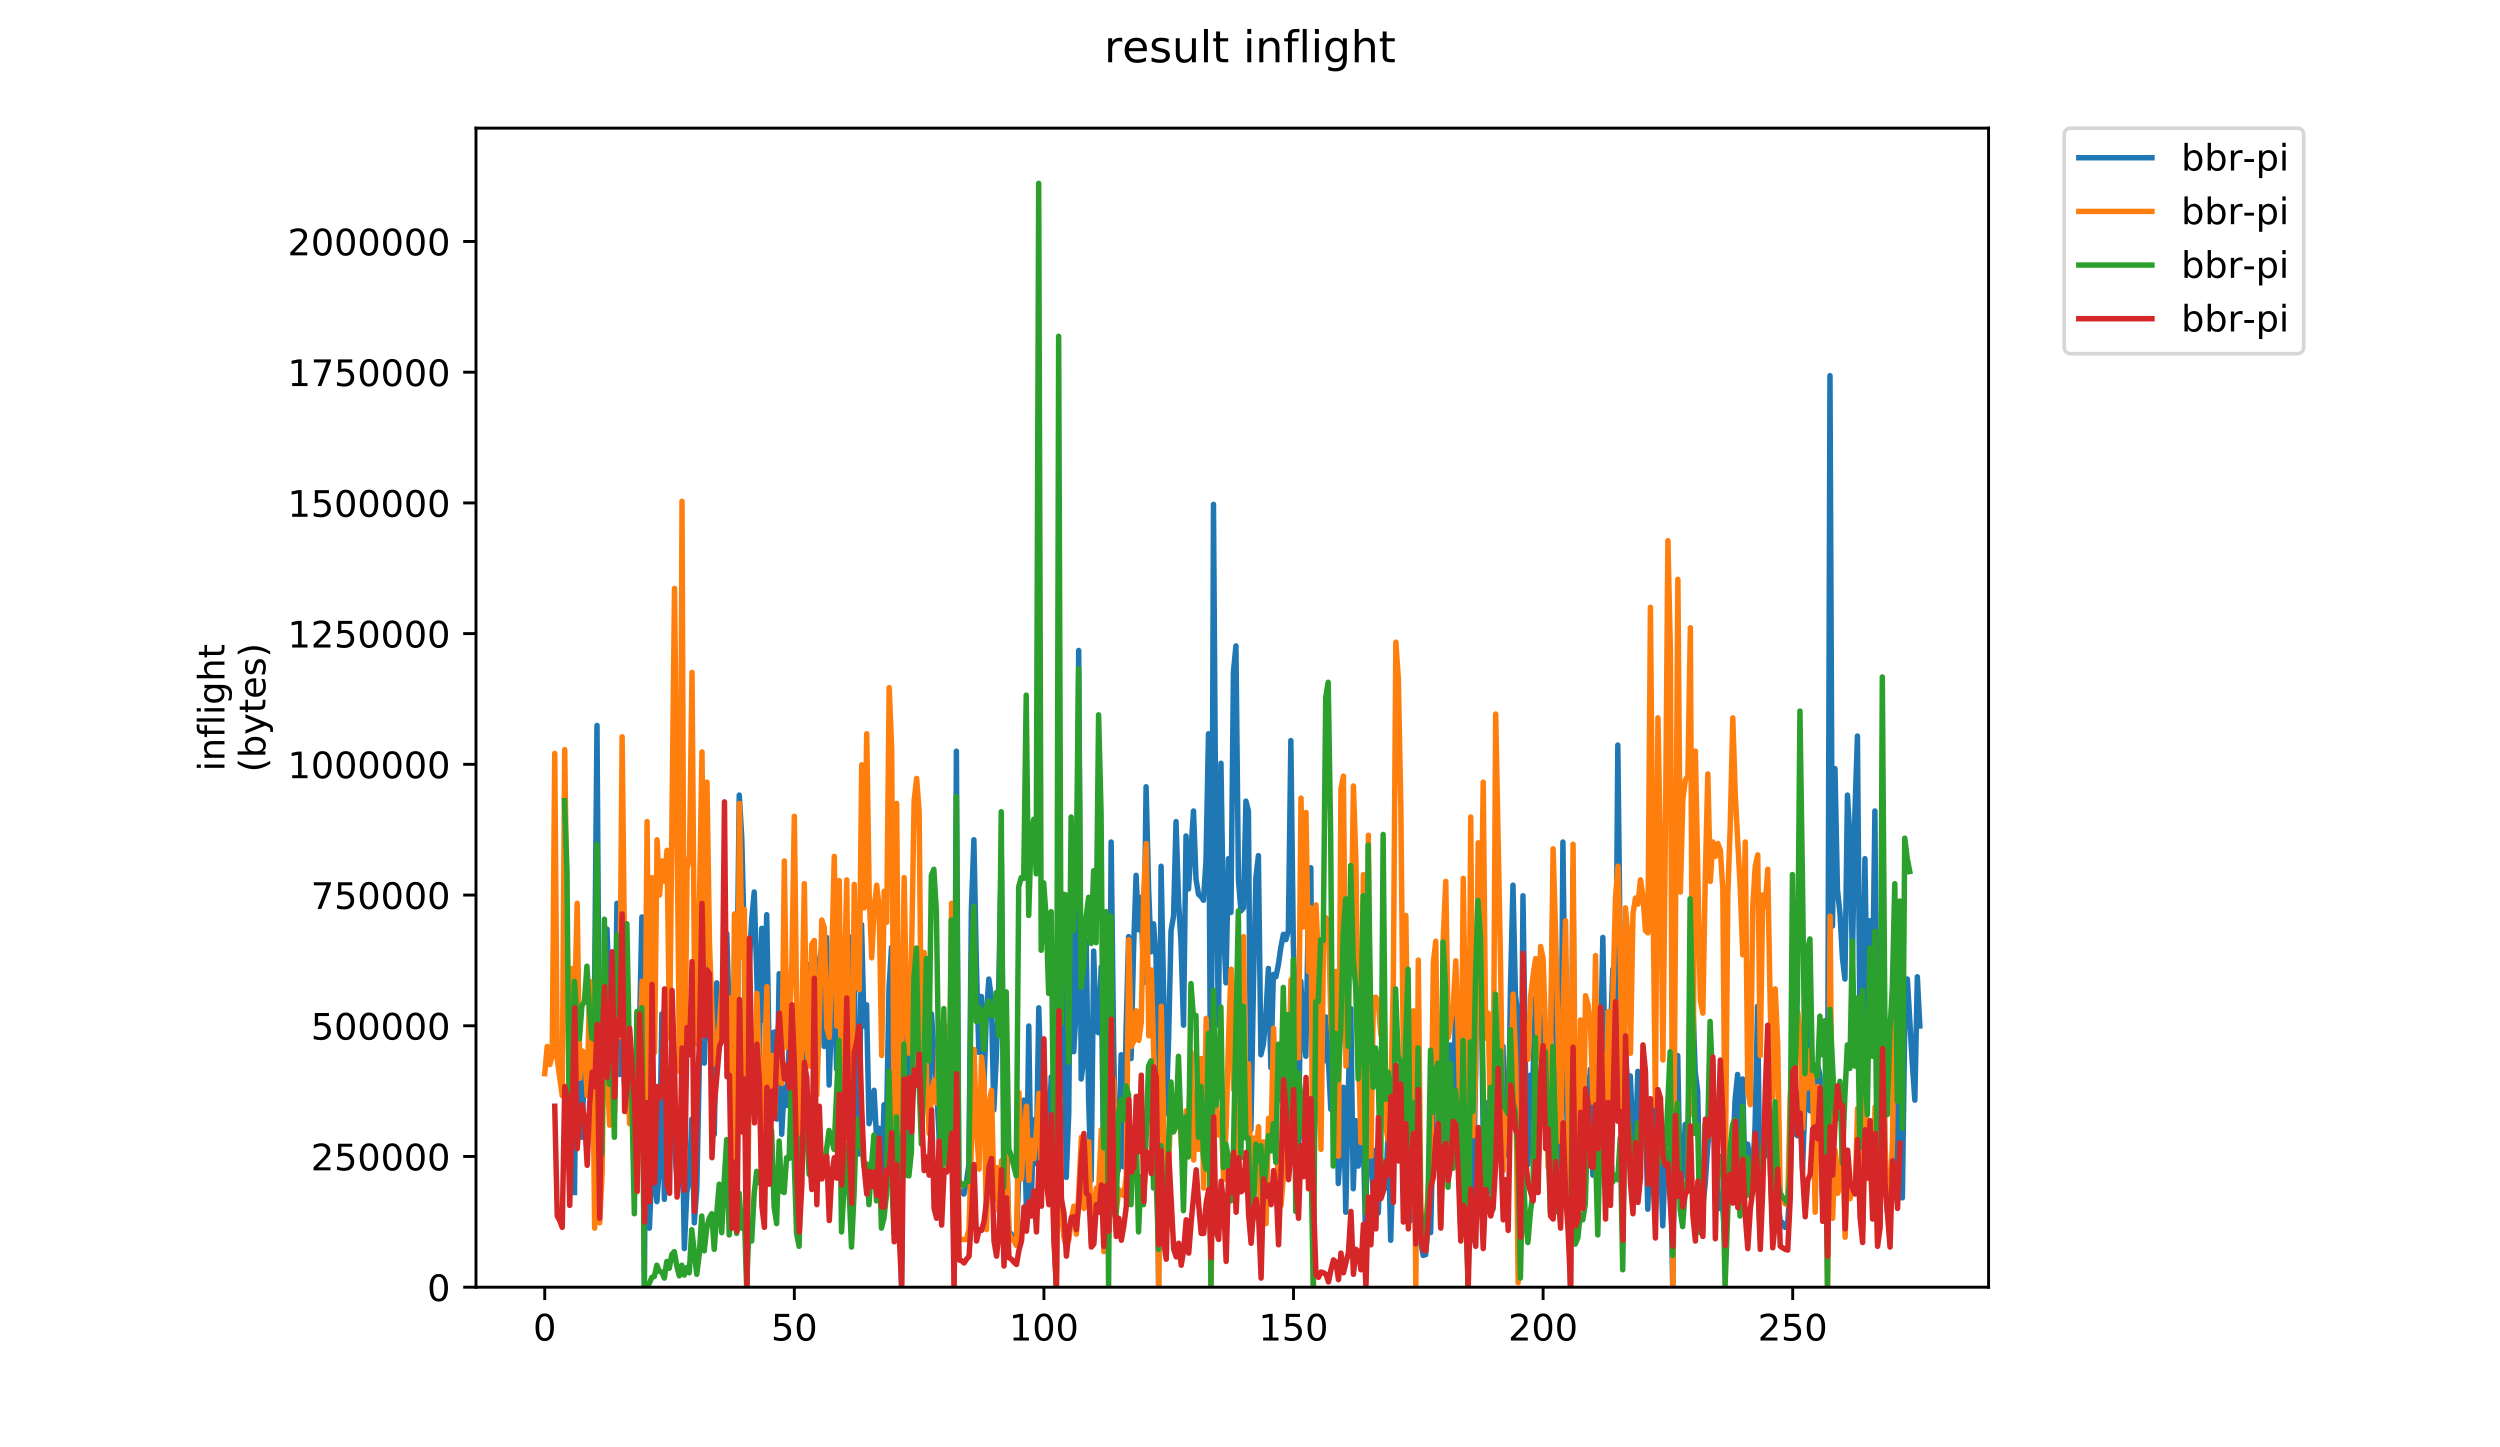<?xml version="1.0" encoding="utf-8" standalone="no"?>
<!DOCTYPE svg PUBLIC "-//W3C//DTD SVG 1.1//EN"
  "http://www.w3.org/Graphics/SVG/1.1/DTD/svg11.dtd">
<!-- Created with matplotlib (https://matplotlib.org/) -->
<svg height="396pt" version="1.1" viewBox="0 0 684 396" width="684pt" xmlns="http://www.w3.org/2000/svg" xmlns:xlink="http://www.w3.org/1999/xlink">
 <defs>
  <style type="text/css">
*{stroke-linecap:butt;stroke-linejoin:round;}
  </style>
 </defs>
 <g id="figure_1">
  <g id="patch_1">
   <path d="M 0 396 
L 684 396 
L 684 0 
L 0 0 
z
" style="fill:#ffffff;"/>
  </g>
  <g id="axes_1">
   <g id="patch_2">
    <path d="M 130.23 352.174 
L 544.074 352.174 
L 544.074 35.062 
L 130.23 35.062 
z
" style="fill:#ffffff;"/>
   </g>
   <g id="matplotlib.axis_1">
    <g id="xtick_1">
     <g id="line2d_1">
      <defs>
       <path d="M 0 0 
L 0 3.5 
" id="mbb06d958c3" style="stroke:#000000;stroke-width:0.8;"/>
      </defs>
      <g>
       <use style="stroke:#000000;stroke-width:0.8;" x="149.04" xlink:href="#mbb06d958c3" y="352.174"/>
      </g>
     </g>
     <g id="text_1">
      <!-- 0 -->
      <defs>
       <path d="M 31.781 66.406 
Q 24.172 66.406 20.328 58.906 
Q 16.5 51.422 16.5 36.375 
Q 16.5 21.391 20.328 13.891 
Q 24.172 6.391 31.781 6.391 
Q 39.453 6.391 43.281 13.891 
Q 47.125 21.391 47.125 36.375 
Q 47.125 51.422 43.281 58.906 
Q 39.453 66.406 31.781 66.406 
z
M 31.781 74.219 
Q 44.047 74.219 50.516 64.516 
Q 56.984 54.828 56.984 36.375 
Q 56.984 17.969 50.516 8.266 
Q 44.047 -1.422 31.781 -1.422 
Q 19.531 -1.422 13.062 8.266 
Q 6.594 17.969 6.594 36.375 
Q 6.594 54.828 13.062 64.516 
Q 19.531 74.219 31.781 74.219 
z
" id="DejaVuSans-48"/>
      </defs>
      <g transform="translate(145.859 366.773)scale(0.1 -0.1)">
       <use xlink:href="#DejaVuSans-48"/>
      </g>
     </g>
    </g>
    <g id="xtick_2">
     <g id="line2d_2">
      <g>
       <use style="stroke:#000000;stroke-width:0.8;" x="217.328" xlink:href="#mbb06d958c3" y="352.174"/>
      </g>
     </g>
     <g id="text_2">
      <!-- 50 -->
      <defs>
       <path d="M 10.797 72.906 
L 49.516 72.906 
L 49.516 64.594 
L 19.828 64.594 
L 19.828 46.734 
Q 21.969 47.469 24.109 47.828 
Q 26.266 48.188 28.422 48.188 
Q 40.625 48.188 47.75 41.5 
Q 54.891 34.812 54.891 23.391 
Q 54.891 11.625 47.562 5.094 
Q 40.234 -1.422 26.906 -1.422 
Q 22.312 -1.422 17.547 -0.641 
Q 12.797 0.141 7.719 1.703 
L 7.719 11.625 
Q 12.109 9.234 16.797 8.062 
Q 21.484 6.891 26.703 6.891 
Q 35.156 6.891 40.078 11.328 
Q 45.016 15.766 45.016 23.391 
Q 45.016 31 40.078 35.438 
Q 35.156 39.891 26.703 39.891 
Q 22.75 39.891 18.812 39.016 
Q 14.891 38.141 10.797 36.281 
z
" id="DejaVuSans-53"/>
      </defs>
      <g transform="translate(210.966 366.773)scale(0.1 -0.1)">
       <use xlink:href="#DejaVuSans-53"/>
       <use x="63.623" xlink:href="#DejaVuSans-48"/>
      </g>
     </g>
    </g>
    <g id="xtick_3">
     <g id="line2d_3">
      <g>
       <use style="stroke:#000000;stroke-width:0.8;" x="285.616" xlink:href="#mbb06d958c3" y="352.174"/>
      </g>
     </g>
     <g id="text_3">
      <!-- 100 -->
      <defs>
       <path d="M 12.406 8.297 
L 28.516 8.297 
L 28.516 63.922 
L 10.984 60.406 
L 10.984 69.391 
L 28.422 72.906 
L 38.281 72.906 
L 38.281 8.297 
L 54.391 8.297 
L 54.391 0 
L 12.406 0 
z
" id="DejaVuSans-49"/>
      </defs>
      <g transform="translate(276.073 366.773)scale(0.1 -0.1)">
       <use xlink:href="#DejaVuSans-49"/>
       <use x="63.623" xlink:href="#DejaVuSans-48"/>
       <use x="127.246" xlink:href="#DejaVuSans-48"/>
      </g>
     </g>
    </g>
    <g id="xtick_4">
     <g id="line2d_4">
      <g>
       <use style="stroke:#000000;stroke-width:0.8;" x="353.904" xlink:href="#mbb06d958c3" y="352.174"/>
      </g>
     </g>
     <g id="text_4">
      <!-- 150 -->
      <g transform="translate(344.361 366.773)scale(0.1 -0.1)">
       <use xlink:href="#DejaVuSans-49"/>
       <use x="63.623" xlink:href="#DejaVuSans-53"/>
       <use x="127.246" xlink:href="#DejaVuSans-48"/>
      </g>
     </g>
    </g>
    <g id="xtick_5">
     <g id="line2d_5">
      <g>
       <use style="stroke:#000000;stroke-width:0.8;" x="422.193" xlink:href="#mbb06d958c3" y="352.174"/>
      </g>
     </g>
     <g id="text_5">
      <!-- 200 -->
      <defs>
       <path d="M 19.188 8.297 
L 53.609 8.297 
L 53.609 0 
L 7.328 0 
L 7.328 8.297 
Q 12.938 14.109 22.625 23.891 
Q 32.328 33.688 34.812 36.531 
Q 39.547 41.844 41.422 45.531 
Q 43.312 49.219 43.312 52.781 
Q 43.312 58.594 39.234 62.25 
Q 35.156 65.922 28.609 65.922 
Q 23.969 65.922 18.812 64.312 
Q 13.672 62.703 7.812 59.422 
L 7.812 69.391 
Q 13.766 71.781 18.938 73 
Q 24.125 74.219 28.422 74.219 
Q 39.75 74.219 46.484 68.547 
Q 53.219 62.891 53.219 53.422 
Q 53.219 48.922 51.531 44.891 
Q 49.859 40.875 45.406 35.406 
Q 44.188 33.984 37.641 27.219 
Q 31.109 20.453 19.188 8.297 
z
" id="DejaVuSans-50"/>
      </defs>
      <g transform="translate(412.649 366.773)scale(0.1 -0.1)">
       <use xlink:href="#DejaVuSans-50"/>
       <use x="63.623" xlink:href="#DejaVuSans-48"/>
       <use x="127.246" xlink:href="#DejaVuSans-48"/>
      </g>
     </g>
    </g>
    <g id="xtick_6">
     <g id="line2d_6">
      <g>
       <use style="stroke:#000000;stroke-width:0.8;" x="490.481" xlink:href="#mbb06d958c3" y="352.174"/>
      </g>
     </g>
     <g id="text_6">
      <!-- 250 -->
      <g transform="translate(480.937 366.773)scale(0.1 -0.1)">
       <use xlink:href="#DejaVuSans-50"/>
       <use x="63.623" xlink:href="#DejaVuSans-53"/>
       <use x="127.246" xlink:href="#DejaVuSans-48"/>
      </g>
     </g>
    </g>
   </g>
   <g id="matplotlib.axis_2">
    <g id="ytick_1">
     <g id="line2d_7">
      <defs>
       <path d="M 0 0 
L -3.5 0 
" id="m17dad8f45d" style="stroke:#000000;stroke-width:0.8;"/>
      </defs>
      <g>
       <use style="stroke:#000000;stroke-width:0.8;" x="130.23" xlink:href="#m17dad8f45d" y="352.174"/>
      </g>
     </g>
     <g id="text_7">
      <!-- 0 -->
      <g transform="translate(116.868 355.973)scale(0.1 -0.1)">
       <use xlink:href="#DejaVuSans-48"/>
      </g>
     </g>
    </g>
    <g id="ytick_2">
     <g id="line2d_8">
      <g>
       <use style="stroke:#000000;stroke-width:0.8;" x="130.23" xlink:href="#m17dad8f45d" y="316.411"/>
      </g>
     </g>
     <g id="text_8">
      <!-- 250000 -->
      <g transform="translate(85.055 320.21)scale(0.1 -0.1)">
       <use xlink:href="#DejaVuSans-50"/>
       <use x="63.623" xlink:href="#DejaVuSans-53"/>
       <use x="127.246" xlink:href="#DejaVuSans-48"/>
       <use x="190.869" xlink:href="#DejaVuSans-48"/>
       <use x="254.492" xlink:href="#DejaVuSans-48"/>
       <use x="318.115" xlink:href="#DejaVuSans-48"/>
      </g>
     </g>
    </g>
    <g id="ytick_3">
     <g id="line2d_9">
      <g>
       <use style="stroke:#000000;stroke-width:0.8;" x="130.23" xlink:href="#m17dad8f45d" y="280.648"/>
      </g>
     </g>
     <g id="text_9">
      <!-- 500000 -->
      <g transform="translate(85.055 284.447)scale(0.1 -0.1)">
       <use xlink:href="#DejaVuSans-53"/>
       <use x="63.623" xlink:href="#DejaVuSans-48"/>
       <use x="127.246" xlink:href="#DejaVuSans-48"/>
       <use x="190.869" xlink:href="#DejaVuSans-48"/>
       <use x="254.492" xlink:href="#DejaVuSans-48"/>
       <use x="318.115" xlink:href="#DejaVuSans-48"/>
      </g>
     </g>
    </g>
    <g id="ytick_4">
     <g id="line2d_10">
      <g>
       <use style="stroke:#000000;stroke-width:0.8;" x="130.23" xlink:href="#m17dad8f45d" y="244.884"/>
      </g>
     </g>
     <g id="text_10">
      <!-- 750000 -->
      <defs>
       <path d="M 8.203 72.906 
L 55.078 72.906 
L 55.078 68.703 
L 28.609 0 
L 18.312 0 
L 43.219 64.594 
L 8.203 64.594 
z
" id="DejaVuSans-55"/>
      </defs>
      <g transform="translate(85.055 248.684)scale(0.1 -0.1)">
       <use xlink:href="#DejaVuSans-55"/>
       <use x="63.623" xlink:href="#DejaVuSans-53"/>
       <use x="127.246" xlink:href="#DejaVuSans-48"/>
       <use x="190.869" xlink:href="#DejaVuSans-48"/>
       <use x="254.492" xlink:href="#DejaVuSans-48"/>
       <use x="318.115" xlink:href="#DejaVuSans-48"/>
      </g>
     </g>
    </g>
    <g id="ytick_5">
     <g id="line2d_11">
      <g>
       <use style="stroke:#000000;stroke-width:0.8;" x="130.23" xlink:href="#m17dad8f45d" y="209.121"/>
      </g>
     </g>
     <g id="text_11">
      <!-- 1000000 -->
      <g transform="translate(78.693 212.92)scale(0.1 -0.1)">
       <use xlink:href="#DejaVuSans-49"/>
       <use x="63.623" xlink:href="#DejaVuSans-48"/>
       <use x="127.246" xlink:href="#DejaVuSans-48"/>
       <use x="190.869" xlink:href="#DejaVuSans-48"/>
       <use x="254.492" xlink:href="#DejaVuSans-48"/>
       <use x="318.115" xlink:href="#DejaVuSans-48"/>
       <use x="381.738" xlink:href="#DejaVuSans-48"/>
      </g>
     </g>
    </g>
    <g id="ytick_6">
     <g id="line2d_12">
      <g>
       <use style="stroke:#000000;stroke-width:0.8;" x="130.23" xlink:href="#m17dad8f45d" y="173.358"/>
      </g>
     </g>
     <g id="text_12">
      <!-- 1250000 -->
      <g transform="translate(78.693 177.157)scale(0.1 -0.1)">
       <use xlink:href="#DejaVuSans-49"/>
       <use x="63.623" xlink:href="#DejaVuSans-50"/>
       <use x="127.246" xlink:href="#DejaVuSans-53"/>
       <use x="190.869" xlink:href="#DejaVuSans-48"/>
       <use x="254.492" xlink:href="#DejaVuSans-48"/>
       <use x="318.115" xlink:href="#DejaVuSans-48"/>
       <use x="381.738" xlink:href="#DejaVuSans-48"/>
      </g>
     </g>
    </g>
    <g id="ytick_7">
     <g id="line2d_13">
      <g>
       <use style="stroke:#000000;stroke-width:0.8;" x="130.23" xlink:href="#m17dad8f45d" y="137.595"/>
      </g>
     </g>
     <g id="text_13">
      <!-- 1500000 -->
      <g transform="translate(78.693 141.394)scale(0.1 -0.1)">
       <use xlink:href="#DejaVuSans-49"/>
       <use x="63.623" xlink:href="#DejaVuSans-53"/>
       <use x="127.246" xlink:href="#DejaVuSans-48"/>
       <use x="190.869" xlink:href="#DejaVuSans-48"/>
       <use x="254.492" xlink:href="#DejaVuSans-48"/>
       <use x="318.115" xlink:href="#DejaVuSans-48"/>
       <use x="381.738" xlink:href="#DejaVuSans-48"/>
      </g>
     </g>
    </g>
    <g id="ytick_8">
     <g id="line2d_14">
      <g>
       <use style="stroke:#000000;stroke-width:0.8;" x="130.23" xlink:href="#m17dad8f45d" y="101.831"/>
      </g>
     </g>
     <g id="text_14">
      <!-- 1750000 -->
      <g transform="translate(78.693 105.631)scale(0.1 -0.1)">
       <use xlink:href="#DejaVuSans-49"/>
       <use x="63.623" xlink:href="#DejaVuSans-55"/>
       <use x="127.246" xlink:href="#DejaVuSans-53"/>
       <use x="190.869" xlink:href="#DejaVuSans-48"/>
       <use x="254.492" xlink:href="#DejaVuSans-48"/>
       <use x="318.115" xlink:href="#DejaVuSans-48"/>
       <use x="381.738" xlink:href="#DejaVuSans-48"/>
      </g>
     </g>
    </g>
    <g id="ytick_9">
     <g id="line2d_15">
      <g>
       <use style="stroke:#000000;stroke-width:0.8;" x="130.23" xlink:href="#m17dad8f45d" y="66.068"/>
      </g>
     </g>
     <g id="text_15">
      <!-- 2000000 -->
      <g transform="translate(78.693 69.867)scale(0.1 -0.1)">
       <use xlink:href="#DejaVuSans-50"/>
       <use x="63.623" xlink:href="#DejaVuSans-48"/>
       <use x="127.246" xlink:href="#DejaVuSans-48"/>
       <use x="190.869" xlink:href="#DejaVuSans-48"/>
       <use x="254.492" xlink:href="#DejaVuSans-48"/>
       <use x="318.115" xlink:href="#DejaVuSans-48"/>
       <use x="381.738" xlink:href="#DejaVuSans-48"/>
      </g>
     </g>
    </g>
    <g id="text_16">
     <!-- inflight -->
     <defs>
      <path d="M 9.422 54.688 
L 18.406 54.688 
L 18.406 0 
L 9.422 0 
z
M 9.422 75.984 
L 18.406 75.984 
L 18.406 64.594 
L 9.422 64.594 
z
" id="DejaVuSans-105"/>
      <path d="M 54.891 33.016 
L 54.891 0 
L 45.906 0 
L 45.906 32.719 
Q 45.906 40.484 42.875 44.328 
Q 39.844 48.188 33.797 48.188 
Q 26.516 48.188 22.312 43.547 
Q 18.109 38.922 18.109 30.906 
L 18.109 0 
L 9.078 0 
L 9.078 54.688 
L 18.109 54.688 
L 18.109 46.188 
Q 21.344 51.125 25.703 53.562 
Q 30.078 56 35.797 56 
Q 45.219 56 50.047 50.172 
Q 54.891 44.344 54.891 33.016 
z
" id="DejaVuSans-110"/>
      <path d="M 37.109 75.984 
L 37.109 68.5 
L 28.516 68.5 
Q 23.688 68.5 21.797 66.547 
Q 19.922 64.594 19.922 59.516 
L 19.922 54.688 
L 34.719 54.688 
L 34.719 47.703 
L 19.922 47.703 
L 19.922 0 
L 10.891 0 
L 10.891 47.703 
L 2.297 47.703 
L 2.297 54.688 
L 10.891 54.688 
L 10.891 58.5 
Q 10.891 67.625 15.141 71.797 
Q 19.391 75.984 28.609 75.984 
z
" id="DejaVuSans-102"/>
      <path d="M 9.422 75.984 
L 18.406 75.984 
L 18.406 0 
L 9.422 0 
z
" id="DejaVuSans-108"/>
      <path d="M 45.406 27.984 
Q 45.406 37.75 41.375 43.109 
Q 37.359 48.484 30.078 48.484 
Q 22.859 48.484 18.828 43.109 
Q 14.797 37.75 14.797 27.984 
Q 14.797 18.266 18.828 12.891 
Q 22.859 7.516 30.078 7.516 
Q 37.359 7.516 41.375 12.891 
Q 45.406 18.266 45.406 27.984 
z
M 54.391 6.781 
Q 54.391 -7.172 48.188 -13.984 
Q 42 -20.797 29.203 -20.797 
Q 24.469 -20.797 20.266 -20.094 
Q 16.062 -19.391 12.109 -17.922 
L 12.109 -9.188 
Q 16.062 -11.328 19.922 -12.344 
Q 23.781 -13.375 27.781 -13.375 
Q 36.625 -13.375 41.016 -8.766 
Q 45.406 -4.156 45.406 5.172 
L 45.406 9.625 
Q 42.625 4.781 38.281 2.391 
Q 33.938 0 27.875 0 
Q 17.828 0 11.672 7.656 
Q 5.516 15.328 5.516 27.984 
Q 5.516 40.672 11.672 48.328 
Q 17.828 56 27.875 56 
Q 33.938 56 38.281 53.609 
Q 42.625 51.219 45.406 46.391 
L 45.406 54.688 
L 54.391 54.688 
z
" id="DejaVuSans-103"/>
      <path d="M 54.891 33.016 
L 54.891 0 
L 45.906 0 
L 45.906 32.719 
Q 45.906 40.484 42.875 44.328 
Q 39.844 48.188 33.797 48.188 
Q 26.516 48.188 22.312 43.547 
Q 18.109 38.922 18.109 30.906 
L 18.109 0 
L 9.078 0 
L 9.078 75.984 
L 18.109 75.984 
L 18.109 46.188 
Q 21.344 51.125 25.703 53.562 
Q 30.078 56 35.797 56 
Q 45.219 56 50.047 50.172 
Q 54.891 44.344 54.891 33.016 
z
" id="DejaVuSans-104"/>
      <path d="M 18.312 70.219 
L 18.312 54.688 
L 36.812 54.688 
L 36.812 47.703 
L 18.312 47.703 
L 18.312 18.016 
Q 18.312 11.328 20.141 9.422 
Q 21.969 7.516 27.594 7.516 
L 36.812 7.516 
L 36.812 0 
L 27.594 0 
Q 17.188 0 13.234 3.875 
Q 9.281 7.766 9.281 18.016 
L 9.281 47.703 
L 2.688 47.703 
L 2.688 54.688 
L 9.281 54.688 
L 9.281 70.219 
z
" id="DejaVuSans-116"/>
     </defs>
     <g transform="translate(61.415 211.018)rotate(-90)scale(0.1 -0.1)">
      <use xlink:href="#DejaVuSans-105"/>
      <use x="27.783" xlink:href="#DejaVuSans-110"/>
      <use x="91.162" xlink:href="#DejaVuSans-102"/>
      <use x="126.367" xlink:href="#DejaVuSans-108"/>
      <use x="154.15" xlink:href="#DejaVuSans-105"/>
      <use x="181.934" xlink:href="#DejaVuSans-103"/>
      <use x="245.41" xlink:href="#DejaVuSans-104"/>
      <use x="308.789" xlink:href="#DejaVuSans-116"/>
     </g>
     <!-- (bytes) -->
     <defs>
      <path d="M 31 75.875 
Q 24.469 64.656 21.281 53.656 
Q 18.109 42.672 18.109 31.391 
Q 18.109 20.125 21.312 9.062 
Q 24.516 -2 31 -13.188 
L 23.188 -13.188 
Q 15.875 -1.703 12.234 9.375 
Q 8.594 20.453 8.594 31.391 
Q 8.594 42.281 12.203 53.312 
Q 15.828 64.359 23.188 75.875 
z
" id="DejaVuSans-40"/>
      <path d="M 48.688 27.297 
Q 48.688 37.203 44.609 42.844 
Q 40.531 48.484 33.406 48.484 
Q 26.266 48.484 22.188 42.844 
Q 18.109 37.203 18.109 27.297 
Q 18.109 17.391 22.188 11.75 
Q 26.266 6.109 33.406 6.109 
Q 40.531 6.109 44.609 11.75 
Q 48.688 17.391 48.688 27.297 
z
M 18.109 46.391 
Q 20.953 51.266 25.266 53.625 
Q 29.594 56 35.594 56 
Q 45.562 56 51.781 48.094 
Q 58.016 40.188 58.016 27.297 
Q 58.016 14.406 51.781 6.484 
Q 45.562 -1.422 35.594 -1.422 
Q 29.594 -1.422 25.266 0.953 
Q 20.953 3.328 18.109 8.203 
L 18.109 0 
L 9.078 0 
L 9.078 75.984 
L 18.109 75.984 
z
" id="DejaVuSans-98"/>
      <path d="M 32.172 -5.078 
Q 28.375 -14.844 24.75 -17.812 
Q 21.141 -20.797 15.094 -20.797 
L 7.906 -20.797 
L 7.906 -13.281 
L 13.188 -13.281 
Q 16.891 -13.281 18.938 -11.516 
Q 21 -9.766 23.484 -3.219 
L 25.094 0.875 
L 2.984 54.688 
L 12.5 54.688 
L 29.594 11.922 
L 46.688 54.688 
L 56.203 54.688 
z
" id="DejaVuSans-121"/>
      <path d="M 56.203 29.594 
L 56.203 25.203 
L 14.891 25.203 
Q 15.484 15.922 20.484 11.062 
Q 25.484 6.203 34.422 6.203 
Q 39.594 6.203 44.453 7.469 
Q 49.312 8.734 54.109 11.281 
L 54.109 2.781 
Q 49.266 0.734 44.188 -0.344 
Q 39.109 -1.422 33.891 -1.422 
Q 20.797 -1.422 13.156 6.188 
Q 5.516 13.812 5.516 26.812 
Q 5.516 40.234 12.766 48.109 
Q 20.016 56 32.328 56 
Q 43.359 56 49.781 48.891 
Q 56.203 41.797 56.203 29.594 
z
M 47.219 32.234 
Q 47.125 39.594 43.094 43.984 
Q 39.062 48.391 32.422 48.391 
Q 24.906 48.391 20.391 44.141 
Q 15.875 39.891 15.188 32.172 
z
" id="DejaVuSans-101"/>
      <path d="M 44.281 53.078 
L 44.281 44.578 
Q 40.484 46.531 36.375 47.5 
Q 32.281 48.484 27.875 48.484 
Q 21.188 48.484 17.844 46.438 
Q 14.5 44.391 14.5 40.281 
Q 14.5 37.156 16.891 35.375 
Q 19.281 33.594 26.516 31.984 
L 29.594 31.297 
Q 39.156 29.25 43.188 25.516 
Q 47.219 21.781 47.219 15.094 
Q 47.219 7.469 41.188 3.016 
Q 35.156 -1.422 24.609 -1.422 
Q 20.219 -1.422 15.453 -0.562 
Q 10.688 0.297 5.422 2 
L 5.422 11.281 
Q 10.406 8.688 15.234 7.391 
Q 20.062 6.109 24.812 6.109 
Q 31.156 6.109 34.562 8.281 
Q 37.984 10.453 37.984 14.406 
Q 37.984 18.062 35.516 20.016 
Q 33.062 21.969 24.703 23.781 
L 21.578 24.516 
Q 13.234 26.266 9.516 29.906 
Q 5.812 33.547 5.812 39.891 
Q 5.812 47.609 11.281 51.797 
Q 16.75 56 26.812 56 
Q 31.781 56 36.172 55.266 
Q 40.578 54.547 44.281 53.078 
z
" id="DejaVuSans-115"/>
      <path d="M 8.016 75.875 
L 15.828 75.875 
Q 23.141 64.359 26.781 53.312 
Q 30.422 42.281 30.422 31.391 
Q 30.422 20.453 26.781 9.375 
Q 23.141 -1.703 15.828 -13.188 
L 8.016 -13.188 
Q 14.5 -2 17.703 9.062 
Q 20.906 20.125 20.906 31.391 
Q 20.906 42.672 17.703 53.656 
Q 14.5 64.656 8.016 75.875 
z
" id="DejaVuSans-41"/>
     </defs>
     <g transform="translate(72.613 211.295)rotate(-90)scale(0.1 -0.1)">
      <use xlink:href="#DejaVuSans-40"/>
      <use x="39.014" xlink:href="#DejaVuSans-98"/>
      <use x="102.49" xlink:href="#DejaVuSans-121"/>
      <use x="161.67" xlink:href="#DejaVuSans-116"/>
      <use x="200.879" xlink:href="#DejaVuSans-101"/>
      <use x="262.402" xlink:href="#DejaVuSans-115"/>
      <use x="314.502" xlink:href="#DejaVuSans-41"/>
     </g>
    </g>
   </g>
   <g id="line2d_16">
    <path clip-path="url(#p697383eb2a)" d="M 157.189 326.277 
L 157.872 258.754 
L 158.555 287.546 
L 159.238 311.16 
L 159.921 290.032 
L 160.604 291.689 
L 161.287 293.968 
L 161.97 280.296 
L 162.652 272.218 
L 163.335 198.476 
L 164.018 297.903 
L 164.701 300.803 
L 165.384 283.818 
L 166.067 254.197 
L 166.75 273.046 
L 167.433 264.139 
L 168.115 296.66 
L 168.798 247.154 
L 169.481 293.968 
L 170.164 283.403 
L 170.847 296.66 
L 171.53 298.732 
L 172.213 294.589 
L 172.896 293.968 
L 173.579 319.86 
L 174.261 285.061 
L 174.944 282.161 
L 175.627 250.882 
L 176.31 351.967 
L 176.993 239.697 
L 177.676 336.017 
L 178.359 319.86 
L 179.042 321.517 
L 179.724 328.767 
L 180.407 319.446 
L 181.09 277.396 
L 181.773 328.146 
L 183.139 296.868 
L 183.822 307.225 
L 184.505 312.817 
L 185.188 322.553 
L 185.87 314.682 
L 186.553 301.425 
L 187.236 341.61 
L 187.919 326.074 
L 188.602 322.76 
L 189.285 306.189 
L 189.968 334.567 
L 190.651 325.039 
L 191.333 291.275 
L 192.016 287.339 
L 192.699 290.861 
L 193.382 261.239 
L 194.065 282.575 
L 194.748 286.925 
L 195.431 310.332 
L 196.114 268.904 
L 196.797 284.025 
L 197.479 278.225 
L 198.162 271.389 
L 198.845 255.439 
L 199.528 278.639 
L 200.211 286.718 
L 200.894 268.282 
L 201.577 273.875 
L 202.26 217.533 
L 202.942 229.133 
L 203.625 256.889 
L 204.308 351.76 
L 204.991 264.139 
L 205.674 251.297 
L 206.357 244.047 
L 207.723 288.996 
L 208.406 253.989 
L 209.088 279.261 
L 209.771 250.261 
L 210.454 289.825 
L 211.137 282.782 
L 211.82 282.368 
L 212.503 306.189 
L 213.186 266.418 
L 213.869 310.332 
L 214.551 297.489 
L 215.234 302.46 
L 215.917 285.889 
L 216.6 295.21 
L 217.283 285.682 
L 217.966 321.31 
L 218.649 327.939 
L 220.015 288.168 
L 220.697 263.725 
L 221.38 286.925 
L 222.063 283.611 
L 222.746 281.332 
L 223.429 266.625 
L 224.795 259.582 
L 225.478 286.303 
L 226.16 256.475 
L 226.843 296.868 
L 227.526 277.396 
L 228.209 263.932 
L 228.892 292.518 
L 229.575 246.947 
L 230.258 322.346 
L 230.941 294.175 
L 231.624 290.653 
L 232.306 256.268 
L 232.989 325.66 
L 233.672 259.168 
L 234.355 312.61 
L 235.038 315.717 
L 235.721 252.954 
L 236.404 280.711 
L 237.087 274.911 
L 237.769 307.432 
L 238.452 304.739 
L 239.135 298.318 
L 239.818 311.16 
L 240.501 308.675 
L 241.184 327.524 
L 241.867 302.253 
L 242.55 307.432 
L 243.233 270.354 
L 243.915 259.168 
L 244.598 332.289 
L 245.281 292.311 
L 245.964 301.632 
L 246.647 352.174 
L 247.33 261.032 
L 248.013 299.768 
L 248.696 315.096 
L 249.378 284.853 
L 250.061 267.246 
L 250.744 270.146 
L 251.427 296.868 
L 252.793 283.611 
L 253.476 298.11 
L 254.159 305.568 
L 254.842 277.396 
L 256.207 297.282 
L 256.89 309.917 
L 257.573 332.289 
L 258.256 305.153 
L 258.939 315.925 
L 259.622 316.339 
L 260.305 283.818 
L 260.987 326.696 
L 261.67 205.519 
L 262.353 325.453 
L 263.036 326.282 
L 263.719 326.696 
L 264.402 323.589 
L 265.085 318.617 
L 265.768 248.811 
L 266.451 229.754 
L 267.133 263.725 
L 267.816 287.961 
L 268.499 272.632 
L 269.182 297.903 
L 269.865 277.604 
L 270.548 267.868 
L 271.231 273.046 
L 271.914 303.703 
L 272.596 288.996 
L 273.279 268.904 
L 273.962 234.104 
L 274.645 305.775 
L 275.328 309.917 
L 276.011 336.846 
L 276.694 337.674 
L 277.377 339.124 
L 278.06 339.539 
L 279.425 302.875 
L 280.108 301.01 
L 280.791 329.596 
L 281.474 280.711 
L 282.157 328.767 
L 282.84 306.396 
L 283.523 318.41 
L 284.205 275.739 
L 284.888 297.903 
L 285.571 289.825 
L 286.254 309.089 
L 286.937 310.746 
L 287.62 294.589 
L 288.303 334.153 
L 288.986 352.174 
L 289.669 278.225 
L 290.351 298.939 
L 291.034 252.332 
L 291.717 322.139 
L 292.4 304.946 
L 293.083 233.068 
L 293.766 287.753 
L 294.449 276.154 
L 295.132 177.969 
L 295.814 295.21 
L 296.497 289.825 
L 297.18 257.304 
L 297.863 301.425 
L 298.546 322.967 
L 299.229 260.204 
L 299.912 282.161 
L 300.595 282.575 
L 301.278 264.554 
L 301.96 320.275 
L 302.643 278.432 
L 303.326 327.732 
L 304.009 230.375 
L 304.692 286.303 
L 305.375 322.139 
L 306.058 319.653 
L 306.741 288.582 
L 307.423 319.239 
L 308.106 281.332 
L 308.789 256.268 
L 309.472 289.618 
L 310.155 259.168 
L 310.838 239.49 
L 311.521 254.404 
L 312.204 245.497 
L 312.886 268.904 
L 313.569 215.254 
L 314.252 243.011 
L 314.935 260.411 
L 315.618 252.747 
L 316.301 261.861 
L 316.984 351.967 
L 317.667 237.004 
L 319.032 304.739 
L 319.715 284.646 
L 320.398 254.611 
L 321.081 250.675 
L 321.764 224.783 
L 322.447 246.532 
L 323.13 258.132 
L 323.813 280.503 
L 324.495 228.718 
L 325.178 243.218 
L 326.544 221.883 
L 327.227 240.525 
L 327.91 244.668 
L 328.593 245.29 
L 329.276 246.325 
L 329.959 235.554 
L 330.641 200.754 
L 331.324 322.139 
L 332.007 137.991 
L 332.69 234.933 
L 333.373 280.503 
L 334.056 208.833 
L 334.739 252.747 
L 335.422 268.904 
L 336.104 234.933 
L 336.787 249.64 
L 337.47 183.769 
L 338.153 176.726 
L 338.836 240.732 
L 339.519 249.225 
L 340.202 248.397 
L 340.885 219.19 
L 341.568 221.883 
L 342.25 309.089 
L 342.933 270.146 
L 343.616 240.111 
L 344.299 234.104 
L 344.982 288.582 
L 345.665 285.682 
L 346.348 277.604 
L 347.031 264.968 
L 347.713 292.103 
L 348.396 266.625 
L 349.079 267.246 
L 349.762 263.932 
L 350.445 259.168 
L 351.128 255.647 
L 351.811 257.097 
L 352.494 254.611 
L 353.177 202.619 
L 353.859 258.547 
L 354.542 280.296 
L 355.225 314.475 
L 355.908 268.489 
L 356.591 281.746 
L 357.274 288.996 
L 357.957 249.64 
L 358.64 237.418 
L 359.322 318.203 
L 360.688 281.125 
L 361.371 287.339 
L 362.054 290.446 
L 362.737 278.225 
L 363.42 289.411 
L 364.103 303.496 
L 364.786 296.868 
L 365.468 276.154 
L 366.151 323.796 
L 366.834 312.61 
L 367.517 297.489 
L 368.2 331.667 
L 368.883 298.732 
L 369.566 275.946 
L 370.249 325.246 
L 370.931 306.603 
L 371.614 319.032 
L 372.297 306.603 
L 372.98 309.503 
L 373.663 340.367 
L 374.346 276.568 
L 375.029 316.96 
L 375.712 326.074 
L 376.395 314.682 
L 377.077 331.874 
L 377.76 316.96 
L 378.443 324.624 
L 379.126 325.039 
L 379.809 309.089 
L 380.492 339.331 
L 381.175 317.167 
L 381.858 311.782 
L 382.54 317.582 
L 383.906 308.26 
L 384.589 270.768 
L 385.272 274.704 
L 385.955 333.946 
L 386.638 320.482 
L 387.321 325.246 
L 388.004 298.525 
L 388.686 339.539 
L 389.369 343.474 
L 390.052 343.267 
L 390.735 335.189 
L 391.418 337.26 
L 392.101 308.882 
L 392.784 293.553 
L 393.467 297.489 
L 394.149 326.489 
L 395.515 279.261 
L 396.198 302.253 
L 396.881 285.889 
L 397.564 308.675 
L 398.247 274.704 
L 399.613 324.624 
L 400.295 292.932 
L 400.978 301.425 
L 401.661 352.174 
L 402.344 291.068 
L 403.027 328.767 
L 403.71 293.968 
L 404.393 241.354 
L 405.076 252.332 
L 405.758 307.846 
L 406.441 324.003 
L 407.124 301.632 
L 407.807 326.074 
L 408.49 322.553 
L 409.173 289.825 
L 409.856 281.539 
L 410.539 288.789 
L 411.222 286.303 
L 411.904 315.717 
L 412.587 316.132 
L 413.27 269.939 
L 413.953 242.182 
L 414.636 272.425 
L 415.319 278.225 
L 416.002 329.803 
L 416.685 245.082 
L 417.367 292.518 
L 418.05 318.617 
L 418.733 294.175 
L 419.416 295.003 
L 420.099 272.839 
L 420.782 273.046 
L 421.465 278.639 
L 422.148 293.553 
L 422.831 282.575 
L 423.513 290.239 
L 424.196 289.411 
L 424.879 246.74 
L 425.562 276.775 
L 426.245 295.625 
L 426.928 319.239 
L 427.611 230.375 
L 428.294 285.682 
L 429.659 351.967 
L 430.342 238.04 
L 431.025 324.624 
L 431.708 327.524 
L 432.391 297.282 
L 433.074 285.889 
L 433.757 299.975 
L 434.44 304.325 
L 435.122 292.518 
L 435.805 321.517 
L 436.488 287.961 
L 437.171 323.382 
L 438.537 256.475 
L 439.22 295.625 
L 439.903 287.546 
L 440.585 284.025 
L 441.268 265.175 
L 441.951 293.553 
L 442.634 203.861 
L 443.317 263.104 
L 444 338.71 
L 444.683 286.718 
L 445.366 298.732 
L 446.049 294.382 
L 446.731 310.125 
L 447.414 317.167 
L 448.097 293.139 
L 448.78 314.06 
L 449.463 303.496 
L 450.146 301.632 
L 450.829 330.839 
L 451.512 311.367 
L 452.194 308.053 
L 452.877 303.289 
L 453.56 314.06 
L 454.243 313.646 
L 454.926 335.396 
L 455.609 317.582 
L 456.292 317.582 
L 456.975 315.096 
L 457.658 352.174 
L 458.34 302.875 
L 459.023 288.789 
L 459.706 325.453 
L 460.389 321.31 
L 461.072 307.639 
L 461.755 317.582 
L 462.438 273.254 
L 463.121 273.046 
L 463.803 293.139 
L 464.486 298.525 
L 465.169 332.496 
L 465.852 330.01 
L 466.535 324.003 
L 467.218 313.853 
L 467.901 306.396 
L 468.584 290.239 
L 469.266 310.746 
L 469.949 325.039 
L 470.632 330.632 
L 471.315 328.974 
L 471.998 342.646 
L 472.681 327.524 
L 473.364 314.889 
L 474.047 316.546 
L 474.73 300.803 
L 475.412 293.968 
L 476.095 322.346 
L 476.778 295.21 
L 477.461 324.21 
L 478.144 313.025 
L 479.51 322.346 
L 480.193 307.846 
L 480.875 275.325 
L 481.558 327.939 
L 482.241 311.367 
L 482.924 316.339 
L 483.607 313.853 
L 484.29 309.296 
L 484.973 334.774 
L 485.656 324.832 
L 486.339 326.489 
L 487.021 333.946 
L 487.704 334.567 
L 488.387 335.81 
L 489.07 335.603 
L 489.753 324.832 
L 490.436 292.725 
L 491.119 310.125 
L 491.802 310.746 
L 492.484 299.146 
L 493.167 320.067 
L 493.85 301.01 
L 494.533 264.968 
L 495.216 303.91 
L 495.899 304.118 
L 496.582 295.418 
L 497.265 291.275 
L 497.948 294.175 
L 498.63 327.11 
L 499.313 323.796 
L 499.996 315.51 
L 500.679 102.777 
L 501.362 253.368 
L 502.045 210.283 
L 502.728 243.425 
L 503.411 249.847 
L 504.093 262.068 
L 504.776 267.868 
L 505.459 217.533 
L 506.142 228.925 
L 506.825 262.897 
L 507.508 222.297 
L 508.191 201.376 
L 508.874 281.125 
L 509.557 280.296 
L 510.239 234.933 
L 510.922 279.468 
L 511.605 251.918 
L 512.288 274.289 
L 512.971 221.883 
L 513.654 316.132 
L 514.337 316.339 
L 515.02 221.261 
L 515.702 318.41 
L 516.385 331.667 
L 517.068 327.732 
L 517.751 317.996 
L 518.434 282.575 
L 519.117 328.767 
L 519.8 271.389 
L 520.483 327.732 
L 521.166 278.225 
L 521.848 267.868 
L 523.214 291.068 
L 523.897 301.01 
L 524.58 267.246 
L 525.263 280.711 
L 525.263 280.711 
" style="fill:none;stroke:#1f77b4;stroke-linecap:square;stroke-width:1.5;"/>
   </g>
   <g id="line2d_17">
    <path clip-path="url(#p697383eb2a)" d="M 149.041 293.76 
L 149.724 286.303 
L 150.407 291.275 
L 151.09 288.789 
L 151.773 206.14 
L 152.456 289.825 
L 153.821 299.768 
L 154.504 205.104 
L 155.87 308.467 
L 156.553 264.968 
L 157.236 274.704 
L 157.919 247.154 
L 158.602 295.003 
L 159.284 287.546 
L 159.967 288.168 
L 160.65 299.768 
L 161.333 268.489 
L 162.016 272.839 
L 162.699 336.017 
L 163.382 296.453 
L 164.065 334.567 
L 164.748 320.689 
L 165.43 264.554 
L 166.113 292.725 
L 166.796 307.846 
L 167.479 282.368 
L 168.162 304.118 
L 168.845 278.018 
L 169.528 283.611 
L 170.211 201.583 
L 170.893 262.689 
L 171.576 293.553 
L 172.259 307.432 
L 172.942 292.725 
L 173.625 302.46 
L 174.308 326.074 
L 174.991 290.032 
L 175.674 268.489 
L 176.357 309.71 
L 177.039 224.783 
L 177.722 301.839 
L 178.405 240.111 
L 179.088 287.961 
L 179.771 229.754 
L 180.454 244.875 
L 181.137 235.554 
L 181.82 241.147 
L 182.502 232.654 
L 183.185 284.025 
L 184.551 160.983 
L 185.917 293.139 
L 186.6 137.162 
L 187.283 305.153 
L 187.966 237.833 
L 188.648 234.104 
L 189.331 183.976 
L 190.014 268.282 
L 190.697 285.682 
L 192.063 205.726 
L 192.746 265.589 
L 193.429 214.011 
L 194.111 258.132 
L 194.794 276.568 
L 195.477 291.068 
L 196.16 286.511 
L 196.843 280.503 
L 197.526 270.146 
L 198.209 281.539 
L 198.892 282.575 
L 199.575 273.046 
L 200.257 321.31 
L 200.94 250.054 
L 201.623 323.382 
L 202.306 219.811 
L 202.989 261.861 
L 203.672 248.811 
L 204.355 351.967 
L 205.038 287.339 
L 205.72 302.046 
L 206.403 297.282 
L 207.086 271.804 
L 207.769 292.311 
L 208.452 324.624 
L 209.135 292.311 
L 209.818 269.939 
L 210.501 310.953 
L 211.184 288.789 
L 211.866 305.775 
L 212.549 290.446 
L 213.915 296.453 
L 214.598 235.554 
L 215.281 286.511 
L 215.964 279.054 
L 216.647 263.518 
L 217.329 223.333 
L 218.012 279.882 
L 218.695 318.41 
L 220.061 241.768 
L 220.744 287.339 
L 221.427 291.689 
L 222.11 258.339 
L 222.793 257.304 
L 223.475 299.56 
L 224.158 278.846 
L 224.841 251.711 
L 225.524 253.782 
L 226.207 281.125 
L 226.89 283.818 
L 227.573 262.897 
L 228.256 234.311 
L 228.938 280.711 
L 229.621 240.94 
L 230.304 309.503 
L 230.987 270.146 
L 231.67 240.732 
L 232.353 309.296 
L 233.036 311.575 
L 233.719 241.975 
L 234.401 269.732 
L 235.084 270.768 
L 235.767 209.247 
L 236.45 248.397 
L 237.133 200.754 
L 237.816 244.875 
L 238.499 262.068 
L 239.182 248.604 
L 239.865 242.182 
L 240.547 248.397 
L 241.23 288.789 
L 241.913 243.84 
L 242.596 252.332 
L 243.279 188.119 
L 243.962 204.897 
L 244.645 312.196 
L 245.328 219.811 
L 246.01 309.917 
L 246.693 291.689 
L 247.376 240.111 
L 248.059 279.675 
L 248.742 288.168 
L 249.425 259.168 
L 250.108 218.983 
L 250.791 212.976 
L 251.474 222.09 
L 252.156 291.896 
L 252.839 260.618 
L 253.522 295.625 
L 254.205 310.125 
L 254.888 298.732 
L 255.571 295.625 
L 256.254 301.839 
L 256.937 279.882 
L 257.619 325.039 
L 258.302 288.582 
L 258.985 280.918 
L 259.668 307.225 
L 260.351 247.154 
L 261.034 351.967 
L 261.717 290.861 
L 262.4 338.71 
L 263.083 339.124 
L 264.448 339.124 
L 265.131 336.224 
L 266.497 287.132 
L 267.18 308.882 
L 267.863 319.86 
L 268.546 289.203 
L 269.228 296.246 
L 269.911 336.431 
L 270.594 301.839 
L 271.277 298.318 
L 271.96 328.146 
L 272.643 319.446 
L 273.326 331.46 
L 274.009 317.582 
L 274.692 342.024 
L 275.374 316.339 
L 276.057 337.467 
L 276.74 338.917 
L 277.423 339.539 
L 278.106 340.781 
L 278.789 298.939 
L 279.472 322.553 
L 280.155 310.539 
L 280.837 302.668 
L 281.52 322.967 
L 282.203 311.989 
L 282.886 316.96 
L 283.569 309.503 
L 284.252 299.146 
L 284.935 320.275 
L 285.618 307.432 
L 286.301 313.853 
L 286.983 327.11 
L 287.666 316.96 
L 288.349 338.503 
L 289.032 351.967 
L 289.715 294.175 
L 290.398 331.46 
L 291.081 338.503 
L 291.764 340.989 
L 292.446 339.124 
L 293.129 333.532 
L 293.812 330.01 
L 294.495 337.674 
L 295.178 325.66 
L 295.861 311.16 
L 296.544 330.632 
L 297.227 329.803 
L 297.91 312.403 
L 298.592 340.16 
L 299.275 330.632 
L 299.958 325.039 
L 300.641 324.832 
L 301.324 309.089 
L 302.007 342.439 
L 302.69 312.61 
L 303.373 338.296 
L 304.055 293.139 
L 304.738 295.832 
L 305.421 331.253 
L 306.104 325.453 
L 306.787 326.696 
L 307.47 327.11 
L 308.153 321.724 
L 308.836 257.097 
L 309.519 286.303 
L 310.201 284.853 
L 310.884 276.568 
L 311.567 284.646 
L 312.25 279.675 
L 312.933 243.632 
L 313.616 230.79 
L 314.299 283.403 
L 314.982 265.382 
L 315.664 288.168 
L 316.347 302.253 
L 317.03 351.967 
L 317.713 275.325 
L 318.396 308.26 
L 319.079 332.91 
L 319.762 318.825 
L 320.445 299.975 
L 321.128 302.668 
L 321.81 304.325 
L 322.493 299.768 
L 323.176 312.61 
L 323.859 320.896 
L 324.542 303.91 
L 325.225 307.432 
L 325.908 287.961 
L 326.591 317.375 
L 327.273 299.56 
L 327.956 314.475 
L 328.639 289.618 
L 329.322 325.039 
L 330.005 278.639 
L 330.688 302.875 
L 331.371 351.76 
L 332.054 283.818 
L 332.737 299.768 
L 333.419 310.539 
L 334.102 304.739 
L 334.785 322.76 
L 335.468 308.675 
L 336.151 283.196 
L 336.834 265.175 
L 337.517 298.11 
L 338.2 287.753 
L 338.882 319.86 
L 339.565 303.91 
L 340.248 256.268 
L 340.931 310.953 
L 341.614 291.068 
L 342.297 333.532 
L 342.98 311.367 
L 343.663 314.475 
L 344.346 308.26 
L 345.028 343.681 
L 345.711 312.403 
L 346.394 334.774 
L 347.077 305.982 
L 347.76 310.746 
L 348.443 281.332 
L 349.126 302.875 
L 349.809 330.01 
L 350.491 329.803 
L 351.174 321.31 
L 351.857 290.861 
L 352.54 295.625 
L 353.223 268.075 
L 353.906 277.189 
L 354.589 289.411 
L 355.272 289.411 
L 355.955 218.361 
L 356.637 253.575 
L 357.32 222.297 
L 358.003 265.797 
L 358.686 248.397 
L 359.369 351.967 
L 360.052 247.568 
L 360.735 263.725 
L 361.418 314.475 
L 362.1 258.754 
L 362.783 251.09 
L 363.466 252.125 
L 364.149 280.089 
L 364.832 287.546 
L 365.515 265.797 
L 366.198 316.339 
L 366.881 215.876 
L 367.564 212.354 
L 368.246 291.689 
L 368.929 255.647 
L 369.612 260.825 
L 370.295 215.047 
L 370.978 235.968 
L 371.661 286.096 
L 372.344 312.61 
L 373.027 239.282 
L 373.709 319.86 
L 374.392 228.511 
L 375.075 316.339 
L 375.758 273.046 
L 376.441 272.839 
L 377.124 274.704 
L 377.807 283.196 
L 378.49 266.211 
L 379.172 308.467 
L 379.855 312.196 
L 380.538 300.389 
L 381.221 268.075 
L 381.904 175.69 
L 382.587 185.633 
L 383.27 221.054 
L 383.953 290.239 
L 384.636 250.468 
L 385.318 301.425 
L 386.001 295.625 
L 386.684 276.568 
L 387.367 351.967 
L 388.05 262.689 
L 388.733 330.632 
L 389.416 336.017 
L 390.099 336.846 
L 390.781 324.832 
L 391.464 321.31 
L 392.147 263.518 
L 392.83 257.511 
L 393.513 307.846 
L 394.196 318.41 
L 394.879 256.682 
L 395.562 241.147 
L 396.245 283.818 
L 397.61 275.325 
L 398.293 262.897 
L 398.976 283.818 
L 399.659 314.889 
L 400.342 240.318 
L 401.708 329.389 
L 402.39 223.54 
L 403.073 310.746 
L 403.756 292.932 
L 404.439 230.583 
L 405.122 265.589 
L 405.805 214.011 
L 406.488 284.025 
L 407.171 277.189 
L 407.854 310.953 
L 408.536 304.325 
L 409.219 195.369 
L 410.585 265.797 
L 411.268 320.275 
L 411.951 301.839 
L 412.634 304.946 
L 413.317 298.525 
L 413.999 272.011 
L 414.682 290.861 
L 415.365 350.931 
L 416.048 324.003 
L 416.731 279.468 
L 417.414 283.196 
L 418.097 289.825 
L 418.78 272.632 
L 419.463 266.832 
L 420.145 262.275 
L 420.828 289.618 
L 421.511 258.961 
L 422.194 262.275 
L 422.877 282.782 
L 423.56 319.446 
L 424.243 285.475 
L 424.926 232.24 
L 425.608 255.025 
L 426.974 312.403 
L 427.657 276.361 
L 428.34 251.918 
L 429.706 351.967 
L 430.389 230.997 
L 431.072 315.51 
L 431.754 319.032 
L 432.437 279.054 
L 433.12 318.203 
L 433.803 272.425 
L 434.486 274.911 
L 435.169 280.711 
L 435.852 301.632 
L 436.535 261.447 
L 437.217 309.296 
L 437.9 285.268 
L 438.583 291.275 
L 439.266 320.482 
L 439.949 276.775 
L 440.632 308.675 
L 441.315 271.596 
L 441.998 245.704 
L 442.681 237.004 
L 443.363 264.761 
L 444.046 317.789 
L 444.729 248.397 
L 445.412 256.061 
L 446.095 288.168 
L 446.778 250.054 
L 447.461 245.704 
L 448.144 247.361 
L 448.826 240.732 
L 449.509 245.082 
L 450.192 254.611 
L 450.875 255.232 
L 451.558 166.162 
L 452.241 243.218 
L 452.924 302.46 
L 453.607 196.404 
L 454.29 232.654 
L 454.972 290.032 
L 455.655 228.511 
L 456.338 147.933 
L 457.021 178.176 
L 457.704 351.967 
L 459.07 158.498 
L 459.753 244.047 
L 460.435 218.568 
L 461.118 213.39 
L 461.801 212.354 
L 462.484 171.755 
L 463.167 304.946 
L 463.85 205.519 
L 465.216 273.668 
L 465.899 277.189 
L 466.581 239.075 
L 467.264 211.733 
L 467.947 241.147 
L 468.63 230.375 
L 469.313 234.311 
L 469.996 230.79 
L 470.679 232.654 
L 471.362 243.218 
L 472.044 322.76 
L 472.727 244.875 
L 473.41 225.404 
L 474.093 196.404 
L 474.776 217.533 
L 476.142 243.218 
L 476.825 261.239 
L 477.508 230.375 
L 478.19 298.318 
L 478.873 302.253 
L 479.556 247.982 
L 480.239 237.004 
L 480.922 233.897 
L 481.605 288.789 
L 482.288 244.875 
L 482.971 247.982 
L 483.653 237.833 
L 484.336 275.532 
L 485.019 300.182 
L 485.702 270.561 
L 486.385 285.889 
L 487.068 327.11 
L 487.751 327.939 
L 488.434 329.389 
L 489.117 329.596 
L 489.799 300.389 
L 490.482 288.789 
L 491.165 286.511 
L 491.848 276.775 
L 492.531 282.368 
L 493.214 308.675 
L 493.897 290.239 
L 494.58 297.696 
L 495.262 287.339 
L 495.945 297.075 
L 496.628 331.667 
L 497.311 297.282 
L 497.994 305.982 
L 498.677 326.282 
L 499.36 297.075 
L 500.043 352.174 
L 500.726 250.675 
L 501.408 333.324 
L 502.091 314.682 
L 502.774 326.489 
L 503.457 324.417 
L 504.14 309.503 
L 504.823 338.503 
L 505.506 319.032 
L 506.189 327.939 
L 506.871 324.21 
L 507.554 326.489 
L 508.237 303.289 
L 508.92 321.31 
L 509.603 336.224 
L 510.286 294.175 
L 510.969 317.375 
L 511.652 317.167 
L 512.335 331.046 
L 513.017 302.875 
L 513.7 339.953 
L 514.383 334.981 
L 515.066 275.532 
L 515.749 313.439 
L 516.432 327.732 
L 517.115 333.739 
L 517.798 311.782 
L 518.48 263.725 
L 518.48 263.725 
" style="fill:none;stroke:#ff7f0e;stroke-linecap:square;stroke-width:1.5;"/>
   </g>
   <g id="line2d_18">
    <path clip-path="url(#p697383eb2a)" d="M 154.437 219.067 
L 155.12 238.04 
L 155.803 315.096 
L 156.486 287.961 
L 157.169 268.489 
L 157.852 278.432 
L 158.535 284.232 
L 159.218 275.118 
L 159.9 274.082 
L 160.583 264.347 
L 161.266 276.568 
L 161.949 284.025 
L 162.632 284.439 
L 163.315 230.997 
L 163.998 304.118 
L 164.681 315.717 
L 165.363 251.504 
L 166.046 289.411 
L 166.729 296.66 
L 167.412 286.718 
L 168.095 311.16 
L 168.778 255.854 
L 169.461 270.975 
L 170.144 274.911 
L 170.827 264.968 
L 171.509 252.747 
L 172.192 287.961 
L 172.875 300.803 
L 173.558 332.082 
L 174.241 276.775 
L 174.924 308.053 
L 175.607 275.739 
L 176.29 351.76 
L 176.972 351.76 
L 177.655 351.138 
L 178.338 349.481 
L 179.021 349.274 
L 179.704 346.167 
L 180.387 347.824 
L 181.07 348.031 
L 181.753 349.688 
L 182.436 345.131 
L 183.118 346.996 
L 183.801 343.267 
L 184.484 342.439 
L 185.167 346.374 
L 185.85 349.067 
L 186.533 346.167 
L 187.216 348.86 
L 187.899 346.789 
L 188.581 348.238 
L 189.264 336.431 
L 190.63 348.653 
L 191.313 343.267 
L 191.996 332.703 
L 192.679 342.231 
L 193.362 336.017 
L 194.045 333.324 
L 194.727 332.082 
L 195.41 341.817 
L 196.093 332.082 
L 196.776 324.003 
L 197.459 337.26 
L 198.142 322.967 
L 198.825 311.782 
L 199.508 337.881 
L 200.19 331.046 
L 200.873 331.874 
L 201.556 337.467 
L 202.239 326.489 
L 202.922 336.017 
L 203.605 331.253 
L 204.288 351.967 
L 204.971 334.36 
L 205.654 339.539 
L 206.336 326.696 
L 207.019 320.482 
L 207.702 323.589 
L 208.385 323.382 
L 209.068 324.003 
L 209.751 318.41 
L 210.434 315.717 
L 211.117 309.296 
L 211.799 330.217 
L 212.482 334.774 
L 213.165 312.196 
L 213.848 325.867 
L 214.531 326.282 
L 215.214 316.753 
L 215.897 316.96 
L 216.58 295.21 
L 217.945 337.467 
L 218.628 340.989 
L 219.311 311.16 
L 219.994 314.267 
L 220.677 307.846 
L 221.36 321.31 
L 222.043 317.375 
L 222.726 317.167 
L 223.408 309.917 
L 224.091 314.682 
L 224.774 316.339 
L 225.457 321.31 
L 226.14 314.475 
L 226.823 309.296 
L 227.506 311.575 
L 228.189 314.475 
L 229.554 284.646 
L 230.237 337.053 
L 231.603 313.439 
L 232.286 325.039 
L 232.969 341.196 
L 233.652 327.11 
L 234.335 306.189 
L 235.017 313.646 
L 235.7 312.403 
L 236.383 319.032 
L 237.066 318.41 
L 237.749 329.596 
L 238.432 319.032 
L 239.115 310.539 
L 239.798 328.56 
L 240.481 314.06 
L 241.163 336.017 
L 241.846 333.324 
L 242.529 326.903 
L 243.212 293.139 
L 243.895 319.653 
L 244.578 337.26 
L 245.261 305.568 
L 245.944 332.703 
L 246.626 344.51 
L 247.309 285.682 
L 247.992 321.517 
L 248.675 321.724 
L 249.358 315.096 
L 250.041 267.868 
L 250.724 259.375 
L 251.407 294.796 
L 252.09 313.025 
L 252.772 293.553 
L 253.455 262.275 
L 254.138 290.239 
L 254.821 239.49 
L 255.504 237.833 
L 256.187 249.225 
L 256.87 294.382 
L 257.553 323.382 
L 258.235 275.946 
L 258.918 318.41 
L 259.601 312.61 
L 260.284 251.711 
L 260.967 343.889 
L 261.65 217.947 
L 262.333 322.967 
L 263.016 324.003 
L 263.699 324.417 
L 264.381 323.382 
L 265.064 323.174 
L 265.747 265.382 
L 266.43 247.982 
L 267.113 279.468 
L 267.796 275.532 
L 268.479 276.568 
L 269.162 287.132 
L 269.844 275.532 
L 270.527 273.875 
L 271.21 277.811 
L 271.893 277.811 
L 272.576 271.596 
L 273.259 283.403 
L 273.942 222.09 
L 274.625 324.832 
L 275.307 271.389 
L 275.99 314.267 
L 276.673 316.339 
L 278.039 321.724 
L 278.722 242.597 
L 279.405 240.111 
L 280.088 240.318 
L 280.771 190.19 
L 281.453 250.468 
L 282.136 228.097 
L 282.819 224.161 
L 283.502 239.075 
L 284.185 50.163 
L 284.868 259.997 
L 285.551 241.561 
L 286.234 251.09 
L 286.916 271.804 
L 287.599 249.432 
L 288.282 313.646 
L 288.965 351.967 
L 289.648 92.005 
L 290.331 280.089 
L 291.014 244.668 
L 291.697 244.875 
L 292.38 290.653 
L 293.062 223.54 
L 293.745 254.611 
L 294.428 241.561 
L 295.111 182.94 
L 295.794 270.146 
L 296.477 264.554 
L 297.16 250.882 
L 297.843 245.497 
L 298.525 258.132 
L 299.208 238.247 
L 299.891 257.925 
L 300.574 195.576 
L 301.257 222.504 
L 301.94 314.06 
L 302.623 249.432 
L 303.306 352.174 
L 303.989 250.675 
L 304.671 330.839 
L 305.354 333.739 
L 306.037 304.325 
L 306.72 300.803 
L 307.403 306.396 
L 308.086 297.075 
L 308.769 299.56 
L 309.452 329.596 
L 310.134 308.882 
L 310.817 308.053 
L 311.5 337.053 
L 312.183 321.932 
L 312.866 329.596 
L 313.549 312.403 
L 314.232 291.689 
L 314.915 290.239 
L 315.598 325.039 
L 316.28 321.103 
L 316.963 341.817 
L 317.646 313.439 
L 318.329 336.639 
L 319.012 334.981 
L 319.695 313.646 
L 320.378 296.039 
L 321.061 309.71 
L 321.743 308.26 
L 322.426 288.996 
L 323.109 308.053 
L 323.792 331.253 
L 324.475 305.568 
L 325.158 316.546 
L 325.841 269.111 
L 326.524 278.225 
L 327.207 277.811 
L 327.889 311.16 
L 328.572 297.282 
L 329.255 316.132 
L 329.938 319.86 
L 330.621 282.782 
L 331.304 351.967 
L 331.987 270.975 
L 332.67 302.46 
L 333.352 297.282 
L 334.035 275.532 
L 334.718 319.446 
L 335.401 313.025 
L 336.084 316.753 
L 336.767 328.56 
L 337.45 315.303 
L 338.816 249.225 
L 339.498 316.753 
L 340.181 275.325 
L 340.864 311.367 
L 341.547 311.367 
L 342.23 336.017 
L 342.913 333.117 
L 343.596 313.025 
L 344.279 317.582 
L 344.961 313.439 
L 345.644 328.56 
L 347.01 310.746 
L 347.693 314.889 
L 348.376 307.432 
L 349.059 317.996 
L 349.742 285.682 
L 350.425 301.01 
L 351.107 270.146 
L 351.79 300.389 
L 352.473 277.604 
L 353.156 307.017 
L 353.839 262.482 
L 354.522 331.46 
L 355.205 293.553 
L 355.888 299.768 
L 356.57 310.539 
L 357.253 314.06 
L 357.936 307.017 
L 358.619 313.025 
L 359.302 351.967 
L 359.985 274.082 
L 360.668 274.082 
L 361.351 257.097 
L 362.034 257.304 
L 362.716 190.812 
L 363.399 186.669 
L 364.082 229.547 
L 364.765 319.032 
L 365.448 282.782 
L 366.131 295.418 
L 366.814 281.953 
L 367.497 255.854 
L 368.179 245.911 
L 368.862 286.303 
L 369.545 236.797 
L 370.228 262.275 
L 370.911 269.939 
L 371.594 295.21 
L 372.277 280.918 
L 372.96 245.082 
L 373.643 331.667 
L 374.325 231.204 
L 375.008 276.982 
L 375.691 297.489 
L 376.374 286.718 
L 377.057 293.346 
L 377.74 323.174 
L 378.423 228.304 
L 379.106 300.803 
L 379.788 293.346 
L 380.471 297.696 
L 381.154 324.21 
L 381.837 270.561 
L 382.52 288.996 
L 383.203 290.446 
L 383.886 324.21 
L 384.569 286.511 
L 385.252 265.175 
L 385.934 325.66 
L 386.617 301.632 
L 387.3 328.974 
L 387.983 286.718 
L 388.666 331.46 
L 389.349 337.053 
L 390.032 337.674 
L 390.715 328.353 
L 391.397 287.339 
L 392.08 304.325 
L 392.763 293.346 
L 393.446 290.861 
L 394.129 335.189 
L 394.812 257.718 
L 395.495 270.354 
L 396.178 324.832 
L 396.861 291.068 
L 397.543 319.653 
L 398.226 298.318 
L 398.909 305.982 
L 399.592 334.981 
L 400.275 284.646 
L 400.958 322.139 
L 401.641 351.967 
L 402.324 285.061 
L 403.006 304.118 
L 403.689 267.661 
L 404.372 246.325 
L 405.055 256.475 
L 406.421 331.046 
L 407.104 318.617 
L 407.787 297.489 
L 408.47 330.839 
L 409.152 272.011 
L 409.835 293.139 
L 410.518 287.546 
L 411.201 302.46 
L 411.884 303.289 
L 412.567 304.739 
L 413.25 281.746 
L 413.933 301.425 
L 414.615 304.325 
L 415.298 315.925 
L 415.981 349.688 
L 416.664 318.617 
L 417.347 332.91 
L 418.03 339.953 
L 418.713 331.667 
L 419.396 326.489 
L 420.079 283.818 
L 420.761 321.932 
L 421.444 298.318 
L 422.127 297.903 
L 422.81 287.753 
L 424.176 331.874 
L 424.859 286.303 
L 426.224 331.667 
L 426.907 324.417 
L 427.59 319.86 
L 428.273 327.317 
L 428.956 331.046 
L 429.639 342.024 
L 430.322 289.203 
L 431.005 340.367 
L 431.687 338.71 
L 432.37 332.289 
L 433.053 333.739 
L 433.736 329.389 
L 434.419 306.81 
L 435.102 309.503 
L 435.785 315.096 
L 436.468 312.817 
L 437.151 337.881 
L 437.833 310.332 
L 438.516 312.61 
L 439.199 310.539 
L 439.882 321.517 
L 440.565 313.853 
L 441.248 323.382 
L 441.931 321.517 
L 442.614 322.76 
L 443.296 311.367 
L 443.979 347.41 
L 444.662 295.003 
L 445.345 305.568 
L 446.028 311.16 
L 446.711 318.617 
L 447.394 324.003 
L 448.077 307.225 
L 448.76 315.925 
L 449.442 306.603 
L 450.125 301.839 
L 450.808 314.475 
L 451.491 303.91 
L 452.857 333.117 
L 453.54 314.475 
L 454.223 303.082 
L 454.905 317.996 
L 455.588 317.582 
L 456.954 287.753 
L 457.637 343.474 
L 458.32 307.639 
L 459.003 301.839 
L 459.686 330.839 
L 460.369 335.603 
L 461.051 325.867 
L 461.734 322.553 
L 462.417 245.911 
L 463.783 310.125 
L 464.466 307.639 
L 465.149 337.26 
L 465.832 336.846 
L 466.514 307.639 
L 467.197 311.367 
L 467.88 279.468 
L 469.246 311.367 
L 469.929 321.724 
L 470.612 316.339 
L 471.295 317.375 
L 471.978 351.967 
L 473.343 314.682 
L 474.026 307.639 
L 474.709 306.396 
L 475.392 314.267 
L 476.075 332.703 
L 476.758 302.668 
L 477.441 327.524 
L 478.123 316.753 
L 478.806 327.11 
L 479.489 325.453 
L 480.172 310.332 
L 480.855 320.275 
L 481.538 337.674 
L 482.221 315.303 
L 482.904 309.089 
L 483.587 298.11 
L 484.952 335.189 
L 485.635 301.425 
L 486.318 322.967 
L 487.001 326.282 
L 487.684 327.524 
L 488.367 328.146 
L 489.05 329.182 
L 489.732 321.517 
L 490.415 239.282 
L 491.098 296.66 
L 491.781 272.218 
L 492.464 194.54 
L 493.147 240.318 
L 493.83 293.76 
L 494.513 259.997 
L 495.196 256.889 
L 495.878 292.932 
L 496.561 292.518 
L 497.244 294.589 
L 497.927 278.018 
L 498.61 288.582 
L 499.293 279.261 
L 499.976 351.967 
L 500.659 276.154 
L 502.024 305.153 
L 502.707 305.982 
L 503.39 295.832 
L 504.073 318.203 
L 504.756 299.975 
L 505.439 285.889 
L 506.122 292.311 
L 506.805 257.511 
L 507.487 291.689 
L 508.17 273.046 
L 508.853 314.06 
L 509.536 270.975 
L 510.219 292.725 
L 510.902 304.946 
L 511.585 259.375 
L 512.268 288.996 
L 512.95 254.818 
L 513.633 328.974 
L 514.316 321.31 
L 514.999 185.219 
L 515.682 276.361 
L 516.365 304.946 
L 517.048 282.782 
L 517.731 270.354 
L 518.414 241.768 
L 519.096 301.218 
L 519.779 246.532 
L 520.462 308.675 
L 521.145 229.34 
L 521.828 234.933 
L 522.511 238.454 
L 522.511 238.454 
" style="fill:none;stroke:#2ca02c;stroke-linecap:square;stroke-width:1.5;"/>
   </g>
   <g id="line2d_19">
    <path clip-path="url(#p697383eb2a)" d="M 151.778 302.668 
L 152.461 332.703 
L 153.144 333.946 
L 153.827 335.81 
L 154.51 297.282 
L 155.193 300.389 
L 155.876 329.803 
L 157.241 275.739 
L 157.924 314.267 
L 158.607 305.153 
L 159.29 302.253 
L 159.973 306.81 
L 160.656 318.825 
L 161.339 301.839 
L 162.021 293.346 
L 162.704 297.282 
L 163.387 280.296 
L 164.07 333.324 
L 164.753 284.025 
L 165.436 269.939 
L 166.119 294.796 
L 166.802 285.682 
L 167.485 260.411 
L 168.167 300.182 
L 168.85 279.054 
L 169.533 283.196 
L 170.216 250.054 
L 170.899 304.118 
L 171.582 297.282 
L 172.265 281.332 
L 173.63 302.046 
L 174.313 325.867 
L 174.996 277.396 
L 175.679 297.075 
L 176.362 334.36 
L 177.045 301.632 
L 177.728 328.767 
L 178.411 269.318 
L 179.094 323.589 
L 179.776 297.282 
L 180.459 300.389 
L 181.142 299.353 
L 181.825 270.561 
L 182.508 324.003 
L 183.191 326.489 
L 183.874 270.975 
L 184.557 291.482 
L 185.239 327.524 
L 185.922 321.31 
L 186.605 286.718 
L 187.288 325.66 
L 187.971 281.125 
L 188.654 288.582 
L 189.337 263.104 
L 190.02 331.46 
L 190.703 302.253 
L 191.385 283.818 
L 192.068 247.154 
L 192.751 283.403 
L 193.434 265.382 
L 194.117 266.418 
L 194.8 316.753 
L 195.483 301.839 
L 196.848 286.303 
L 197.531 284.646 
L 198.214 219.397 
L 198.897 294.589 
L 199.58 294.175 
L 200.263 336.017 
L 200.946 317.996 
L 201.629 336.846 
L 202.312 273.461 
L 202.994 309.71 
L 203.677 295.21 
L 204.36 351.967 
L 205.043 256.682 
L 205.726 297.696 
L 206.409 307.225 
L 207.092 285.682 
L 207.775 295.832 
L 208.457 330.01 
L 209.14 335.81 
L 209.823 297.489 
L 210.506 324.003 
L 211.189 298.525 
L 211.872 305.982 
L 212.555 286.511 
L 213.238 277.189 
L 213.92 288.375 
L 214.603 295.21 
L 215.286 291.482 
L 215.969 297.696 
L 216.652 274.911 
L 217.335 291.275 
L 218.018 321.103 
L 218.701 337.053 
L 219.384 324.21 
L 220.066 290.653 
L 220.749 295.003 
L 221.432 315.303 
L 222.115 325.453 
L 222.798 267.661 
L 223.481 329.596 
L 224.164 302.668 
L 224.847 322.553 
L 225.529 320.482 
L 226.212 316.339 
L 226.895 333.946 
L 227.578 321.103 
L 228.261 316.753 
L 228.944 322.346 
L 229.627 299.353 
L 230.31 324.21 
L 230.993 307.225 
L 231.675 273.046 
L 232.358 313.646 
L 233.041 329.182 
L 233.724 287.961 
L 234.407 284.853 
L 235.09 280.711 
L 235.773 303.289 
L 236.456 319.653 
L 237.138 326.696 
L 237.821 320.482 
L 238.504 324.624 
L 239.187 320.689 
L 239.87 327.11 
L 240.553 311.367 
L 241.236 330.217 
L 241.919 330.217 
L 242.602 320.067 
L 243.284 321.103 
L 243.967 309.917 
L 244.65 339.746 
L 245.333 318.617 
L 246.016 337.881 
L 246.699 351.967 
L 247.382 295.21 
L 248.065 308.467 
L 248.747 294.796 
L 249.43 309.71 
L 250.113 292.725 
L 250.796 296.868 
L 251.479 288.375 
L 252.845 320.275 
L 253.528 316.546 
L 254.211 321.517 
L 254.893 303.703 
L 255.576 330.632 
L 256.259 333.324 
L 256.942 312.196 
L 257.625 335.189 
L 258.308 320.275 
L 258.991 320.689 
L 259.674 319.032 
L 260.356 310.125 
L 261.039 351.967 
L 261.722 293.76 
L 262.405 344.717 
L 263.088 344.924 
L 263.771 345.546 
L 264.454 344.51 
L 265.137 343.681 
L 265.82 332.496 
L 266.502 318.617 
L 267.185 339.539 
L 267.868 336.431 
L 268.551 336.639 
L 269.234 334.153 
L 269.917 328.56 
L 270.6 319.239 
L 271.283 316.96 
L 271.965 339.539 
L 272.648 343.681 
L 273.331 337.467 
L 274.014 320.067 
L 274.697 346.374 
L 275.38 327.732 
L 276.063 344.096 
L 276.746 344.51 
L 277.429 345.339 
L 278.111 345.96 
L 278.794 342.024 
L 279.477 339.539 
L 280.16 330.217 
L 280.843 336.846 
L 281.526 328.767 
L 282.209 332.703 
L 282.892 325.867 
L 283.574 337.053 
L 284.257 318.203 
L 284.94 330.01 
L 285.623 284.232 
L 286.306 323.174 
L 286.989 329.596 
L 287.672 304.946 
L 288.355 339.124 
L 289.038 351.967 
L 289.72 276.568 
L 290.403 327.939 
L 291.086 331.874 
L 291.769 343.681 
L 292.452 336.846 
L 293.135 333.117 
L 293.818 332.91 
L 294.501 336.431 
L 295.183 329.182 
L 295.866 316.753 
L 296.549 310.125 
L 297.232 326.489 
L 297.915 327.11 
L 298.598 341.196 
L 299.281 340.367 
L 299.964 329.596 
L 300.647 331.667 
L 301.329 324.21 
L 302.012 340.989 
L 302.695 324.417 
L 303.378 336.846 
L 304.061 278.846 
L 304.744 327.11 
L 305.427 338.296 
L 306.11 333.324 
L 306.792 339.331 
L 307.475 335.396 
L 308.158 330.01 
L 308.841 300.803 
L 309.524 320.689 
L 310.207 319.446 
L 310.89 299.975 
L 311.573 315.096 
L 312.256 294.175 
L 312.938 328.767 
L 313.621 315.096 
L 314.304 316.546 
L 314.987 321.103 
L 315.67 291.896 
L 316.353 294.796 
L 317.036 340.574 
L 317.719 314.889 
L 318.401 339.953 
L 319.084 344.51 
L 319.767 315.717 
L 321.133 341.817 
L 321.816 343.889 
L 322.499 340.16 
L 323.182 346.167 
L 323.865 342.024 
L 324.547 333.739 
L 325.23 342.853 
L 325.913 334.153 
L 327.279 320.067 
L 327.962 329.596 
L 328.645 337.467 
L 329.328 337.467 
L 330.01 329.182 
L 330.693 325.453 
L 331.376 344.096 
L 332.059 305.568 
L 332.742 336.846 
L 333.425 339.124 
L 334.108 323.174 
L 334.791 329.596 
L 335.474 345.131 
L 336.156 320.275 
L 336.839 326.282 
L 337.522 315.303 
L 338.205 331.667 
L 338.888 316.753 
L 339.571 326.074 
L 340.254 325.453 
L 340.937 315.303 
L 341.619 332.289 
L 342.302 340.16 
L 342.985 330.839 
L 343.668 328.146 
L 344.351 332.703 
L 345.034 349.688 
L 345.717 322.553 
L 346.4 327.317 
L 347.083 324.21 
L 347.765 329.596 
L 348.448 320.275 
L 349.131 324.624 
L 349.814 340.574 
L 350.497 320.896 
L 351.18 295.418 
L 351.863 303.91 
L 352.546 322.76 
L 353.228 315.717 
L 353.911 298.11 
L 354.594 323.796 
L 355.277 333.324 
L 355.96 313.439 
L 356.643 321.932 
L 357.326 294.796 
L 358.009 325.246 
L 358.691 300.596 
L 359.374 328.56 
L 360.057 348.86 
L 360.74 349.481 
L 361.423 348.031 
L 362.106 348.238 
L 362.789 348.653 
L 363.472 350.724 
L 364.155 347.41 
L 364.837 344.717 
L 365.52 345.339 
L 366.203 350.103 
L 366.886 342.853 
L 367.569 348.238 
L 368.935 342.646 
L 369.618 331.46 
L 370.3 348.653 
L 370.983 341.817 
L 371.666 342.439 
L 372.349 347.41 
L 373.032 334.981 
L 373.715 352.174 
L 374.398 327.524 
L 375.081 340.574 
L 375.764 323.382 
L 376.446 336.224 
L 377.129 305.775 
L 377.812 327.939 
L 378.495 325.867 
L 379.178 317.789 
L 379.861 321.517 
L 380.544 299.975 
L 381.227 328.974 
L 381.909 291.482 
L 382.592 317.582 
L 383.275 296.66 
L 383.958 334.36 
L 384.641 307.432 
L 385.324 336.224 
L 386.007 319.446 
L 386.69 310.125 
L 387.373 340.367 
L 388.055 298.11 
L 388.738 337.674 
L 389.421 342.024 
L 390.104 342.231 
L 391.47 324.624 
L 392.153 322.139 
L 392.836 311.16 
L 393.518 307.432 
L 394.201 336.017 
L 394.884 314.475 
L 395.567 312.817 
L 396.25 322.967 
L 396.933 318.41 
L 397.616 306.81 
L 398.299 307.639 
L 398.982 320.275 
L 399.664 339.539 
L 400.347 329.803 
L 401.03 331.046 
L 401.713 351.967 
L 402.396 325.246 
L 403.079 337.26 
L 403.762 340.989 
L 404.445 308.467 
L 405.81 341.61 
L 406.493 325.453 
L 407.176 328.767 
L 407.859 332.703 
L 408.542 330.01 
L 409.225 318.41 
L 409.908 292.311 
L 411.273 333.739 
L 411.956 322.76 
L 412.639 336.639 
L 413.322 296.868 
L 414.688 309.296 
L 415.371 310.332 
L 416.054 338.503 
L 416.736 260.825 
L 417.419 317.789 
L 418.102 323.796 
L 419.468 328.56 
L 420.151 317.789 
L 420.834 326.282 
L 421.517 293.76 
L 422.2 286.096 
L 422.882 314.267 
L 423.565 308.882 
L 424.248 332.703 
L 424.931 333.532 
L 425.614 317.789 
L 426.297 326.074 
L 426.98 336.017 
L 427.663 307.225 
L 428.345 326.282 
L 429.028 336.639 
L 429.711 351.967 
L 430.394 286.511 
L 431.077 335.396 
L 431.76 333.532 
L 432.443 304.325 
L 433.126 330.632 
L 433.809 297.903 
L 434.491 302.046 
L 435.174 319.032 
L 435.857 319.446 
L 436.54 302.253 
L 437.223 314.267 
L 437.906 275.532 
L 439.272 333.532 
L 439.954 301.632 
L 440.637 329.803 
L 442.003 274.082 
L 442.686 306.81 
L 443.369 304.118 
L 444.052 339.331 
L 444.735 283.403 
L 445.418 308.053 
L 446.1 323.796 
L 446.783 332.082 
L 447.466 312.61 
L 448.149 328.974 
L 448.832 322.139 
L 449.515 285.889 
L 450.198 293.139 
L 450.881 324.003 
L 451.563 300.596 
L 452.929 338.71 
L 453.612 298.11 
L 454.295 300.389 
L 454.978 316.339 
L 455.661 318.825 
L 456.344 318.41 
L 457.709 340.989 
L 458.392 305.153 
L 459.075 327.317 
L 459.758 321.103 
L 460.441 330.217 
L 461.124 326.489 
L 461.807 325.867 
L 462.49 308.053 
L 463.172 332.496 
L 463.855 339.539 
L 464.538 323.174 
L 465.221 334.153 
L 465.904 338.296 
L 466.587 306.189 
L 467.27 310.953 
L 467.953 309.503 
L 468.636 289.203 
L 469.318 338.917 
L 470.001 311.367 
L 470.684 290.032 
L 471.367 304.946 
L 472.05 340.781 
L 472.733 322.346 
L 473.416 321.31 
L 474.099 329.182 
L 474.781 306.81 
L 475.464 330.424 
L 476.147 326.489 
L 476.83 317.167 
L 477.513 332.703 
L 478.196 341.61 
L 478.879 330.839 
L 479.562 325.66 
L 480.245 310.125 
L 480.927 321.932 
L 481.61 341.817 
L 482.293 325.453 
L 482.976 298.525 
L 483.659 280.503 
L 484.342 320.067 
L 485.025 341.403 
L 485.708 334.567 
L 486.39 319.86 
L 487.073 340.989 
L 488.439 341.817 
L 489.122 342.024 
L 489.805 327.939 
L 490.488 293.139 
L 491.171 292.103 
L 491.854 310.332 
L 492.536 304.532 
L 493.219 321.724 
L 493.902 332.91 
L 494.585 322.967 
L 495.268 321.31 
L 495.951 308.882 
L 496.634 308.26 
L 497.317 311.575 
L 497.999 297.696 
L 498.682 334.153 
L 499.365 316.546 
L 500.048 343.681 
L 500.731 308.26 
L 501.414 321.517 
L 502.097 306.603 
L 502.78 297.075 
L 503.462 302.875 
L 504.145 302.46 
L 504.828 336.224 
L 505.511 314.682 
L 506.194 323.382 
L 506.877 325.246 
L 507.56 326.696 
L 508.243 311.782 
L 508.926 333.117 
L 509.608 339.953 
L 510.291 309.089 
L 510.974 322.346 
L 511.657 306.603 
L 512.34 333.532 
L 513.023 310.125 
L 513.706 340.989 
L 514.389 335.81 
L 515.071 286.925 
L 515.754 323.796 
L 517.12 341.196 
L 517.803 317.582 
L 518.486 319.239 
L 519.169 330.632 
L 519.852 312.817 
L 519.852 312.817 
" style="fill:none;stroke:#d62728;stroke-linecap:square;stroke-width:1.5;"/>
   </g>
   <g id="patch_3">
    <path d="M 130.23 352.174 
L 130.23 35.062 
" style="fill:none;stroke:#000000;stroke-linecap:square;stroke-linejoin:miter;stroke-width:0.8;"/>
   </g>
   <g id="patch_4">
    <path d="M 544.074 352.174 
L 544.074 35.062 
" style="fill:none;stroke:#000000;stroke-linecap:square;stroke-linejoin:miter;stroke-width:0.8;"/>
   </g>
   <g id="patch_5">
    <path d="M 130.23 352.174 
L 544.074 352.174 
" style="fill:none;stroke:#000000;stroke-linecap:square;stroke-linejoin:miter;stroke-width:0.8;"/>
   </g>
   <g id="patch_6">
    <path d="M 130.23 35.062 
L 544.074 35.062 
" style="fill:none;stroke:#000000;stroke-linecap:square;stroke-linejoin:miter;stroke-width:0.8;"/>
   </g>
   <g id="legend_1">
    <g id="patch_7">
     <path d="M 566.766 96.775 
L 628.299 96.775 
Q 630.299 96.775 630.299 94.775 
L 630.299 37.062 
Q 630.299 35.062 628.299 35.062 
L 566.766 35.062 
Q 564.766 35.062 564.766 37.062 
L 564.766 94.775 
Q 564.766 96.775 566.766 96.775 
z
" style="fill:#ffffff;opacity:0.8;stroke:#cccccc;stroke-linejoin:miter;"/>
    </g>
    <g id="line2d_20">
     <path d="M 568.766 43.161 
L 588.766 43.161 
" style="fill:none;stroke:#1f77b4;stroke-linecap:square;stroke-width:1.5;"/>
    </g>
    <g id="line2d_21"/>
    <g id="text_17">
     <!-- bbr-pi -->
     <defs>
      <path d="M 41.109 46.297 
Q 39.594 47.172 37.812 47.578 
Q 36.031 48 33.891 48 
Q 26.266 48 22.188 43.047 
Q 18.109 38.094 18.109 28.812 
L 18.109 0 
L 9.078 0 
L 9.078 54.688 
L 18.109 54.688 
L 18.109 46.188 
Q 20.953 51.172 25.484 53.578 
Q 30.031 56 36.531 56 
Q 37.453 56 38.578 55.875 
Q 39.703 55.766 41.062 55.516 
z
" id="DejaVuSans-114"/>
      <path d="M 4.891 31.391 
L 31.203 31.391 
L 31.203 23.391 
L 4.891 23.391 
z
" id="DejaVuSans-45"/>
      <path d="M 18.109 8.203 
L 18.109 -20.797 
L 9.078 -20.797 
L 9.078 54.688 
L 18.109 54.688 
L 18.109 46.391 
Q 20.953 51.266 25.266 53.625 
Q 29.594 56 35.594 56 
Q 45.562 56 51.781 48.094 
Q 58.016 40.188 58.016 27.297 
Q 58.016 14.406 51.781 6.484 
Q 45.562 -1.422 35.594 -1.422 
Q 29.594 -1.422 25.266 0.953 
Q 20.953 3.328 18.109 8.203 
z
M 48.688 27.297 
Q 48.688 37.203 44.609 42.844 
Q 40.531 48.484 33.406 48.484 
Q 26.266 48.484 22.188 42.844 
Q 18.109 37.203 18.109 27.297 
Q 18.109 17.391 22.188 11.75 
Q 26.266 6.109 33.406 6.109 
Q 40.531 6.109 44.609 11.75 
Q 48.688 17.391 48.688 27.297 
z
" id="DejaVuSans-112"/>
     </defs>
     <g transform="translate(596.766 46.661)scale(0.1 -0.1)">
      <use xlink:href="#DejaVuSans-98"/>
      <use x="63.477" xlink:href="#DejaVuSans-98"/>
      <use x="126.953" xlink:href="#DejaVuSans-114"/>
      <use x="167.973" xlink:href="#DejaVuSans-45"/>
      <use x="204.057" xlink:href="#DejaVuSans-112"/>
      <use x="267.533" xlink:href="#DejaVuSans-105"/>
     </g>
    </g>
    <g id="line2d_22">
     <path d="M 568.766 57.839 
L 588.766 57.839 
" style="fill:none;stroke:#ff7f0e;stroke-linecap:square;stroke-width:1.5;"/>
    </g>
    <g id="line2d_23"/>
    <g id="text_18">
     <!-- bbr-pi -->
     <g transform="translate(596.766 61.339)scale(0.1 -0.1)">
      <use xlink:href="#DejaVuSans-98"/>
      <use x="63.477" xlink:href="#DejaVuSans-98"/>
      <use x="126.953" xlink:href="#DejaVuSans-114"/>
      <use x="167.973" xlink:href="#DejaVuSans-45"/>
      <use x="204.057" xlink:href="#DejaVuSans-112"/>
      <use x="267.533" xlink:href="#DejaVuSans-105"/>
     </g>
    </g>
    <g id="line2d_24">
     <path d="M 568.766 72.517 
L 588.766 72.517 
" style="fill:none;stroke:#2ca02c;stroke-linecap:square;stroke-width:1.5;"/>
    </g>
    <g id="line2d_25"/>
    <g id="text_19">
     <!-- bbr-pi -->
     <g transform="translate(596.766 76.017)scale(0.1 -0.1)">
      <use xlink:href="#DejaVuSans-98"/>
      <use x="63.477" xlink:href="#DejaVuSans-98"/>
      <use x="126.953" xlink:href="#DejaVuSans-114"/>
      <use x="167.973" xlink:href="#DejaVuSans-45"/>
      <use x="204.057" xlink:href="#DejaVuSans-112"/>
      <use x="267.533" xlink:href="#DejaVuSans-105"/>
     </g>
    </g>
    <g id="line2d_26">
     <path d="M 568.766 87.195 
L 588.766 87.195 
" style="fill:none;stroke:#d62728;stroke-linecap:square;stroke-width:1.5;"/>
    </g>
    <g id="line2d_27"/>
    <g id="text_20">
     <!-- bbr-pi -->
     <g transform="translate(596.766 90.695)scale(0.1 -0.1)">
      <use xlink:href="#DejaVuSans-98"/>
      <use x="63.477" xlink:href="#DejaVuSans-98"/>
      <use x="126.953" xlink:href="#DejaVuSans-114"/>
      <use x="167.973" xlink:href="#DejaVuSans-45"/>
      <use x="204.057" xlink:href="#DejaVuSans-112"/>
      <use x="267.533" xlink:href="#DejaVuSans-105"/>
     </g>
    </g>
   </g>
  </g>
  <g id="text_21">
   <!-- result inflight -->
   <defs>
    <path d="M 8.5 21.578 
L 8.5 54.688 
L 17.484 54.688 
L 17.484 21.922 
Q 17.484 14.156 20.5 10.266 
Q 23.531 6.391 29.594 6.391 
Q 36.859 6.391 41.078 11.031 
Q 45.312 15.672 45.312 23.688 
L 45.312 54.688 
L 54.297 54.688 
L 54.297 0 
L 45.312 0 
L 45.312 8.406 
Q 42.047 3.422 37.719 1 
Q 33.406 -1.422 27.688 -1.422 
Q 18.266 -1.422 13.375 4.438 
Q 8.5 10.297 8.5 21.578 
z
M 31.109 56 
z
" id="DejaVuSans-117"/>
    <path id="DejaVuSans-32"/>
   </defs>
   <g transform="translate(302.11 17.038)scale(0.12 -0.12)">
    <use xlink:href="#DejaVuSans-114"/>
    <use x="41.082" xlink:href="#DejaVuSans-101"/>
    <use x="102.605" xlink:href="#DejaVuSans-115"/>
    <use x="154.705" xlink:href="#DejaVuSans-117"/>
    <use x="218.084" xlink:href="#DejaVuSans-108"/>
    <use x="245.867" xlink:href="#DejaVuSans-116"/>
    <use x="285.076" xlink:href="#DejaVuSans-32"/>
    <use x="316.863" xlink:href="#DejaVuSans-105"/>
    <use x="344.646" xlink:href="#DejaVuSans-110"/>
    <use x="408.025" xlink:href="#DejaVuSans-102"/>
    <use x="443.23" xlink:href="#DejaVuSans-108"/>
    <use x="471.014" xlink:href="#DejaVuSans-105"/>
    <use x="498.797" xlink:href="#DejaVuSans-103"/>
    <use x="562.273" xlink:href="#DejaVuSans-104"/>
    <use x="625.652" xlink:href="#DejaVuSans-116"/>
   </g>
  </g>
 </g>
 <defs>
  <clipPath id="p697383eb2a">
   <rect height="317.112" width="413.844" x="130.23" y="35.062"/>
  </clipPath>
 </defs>
</svg>
